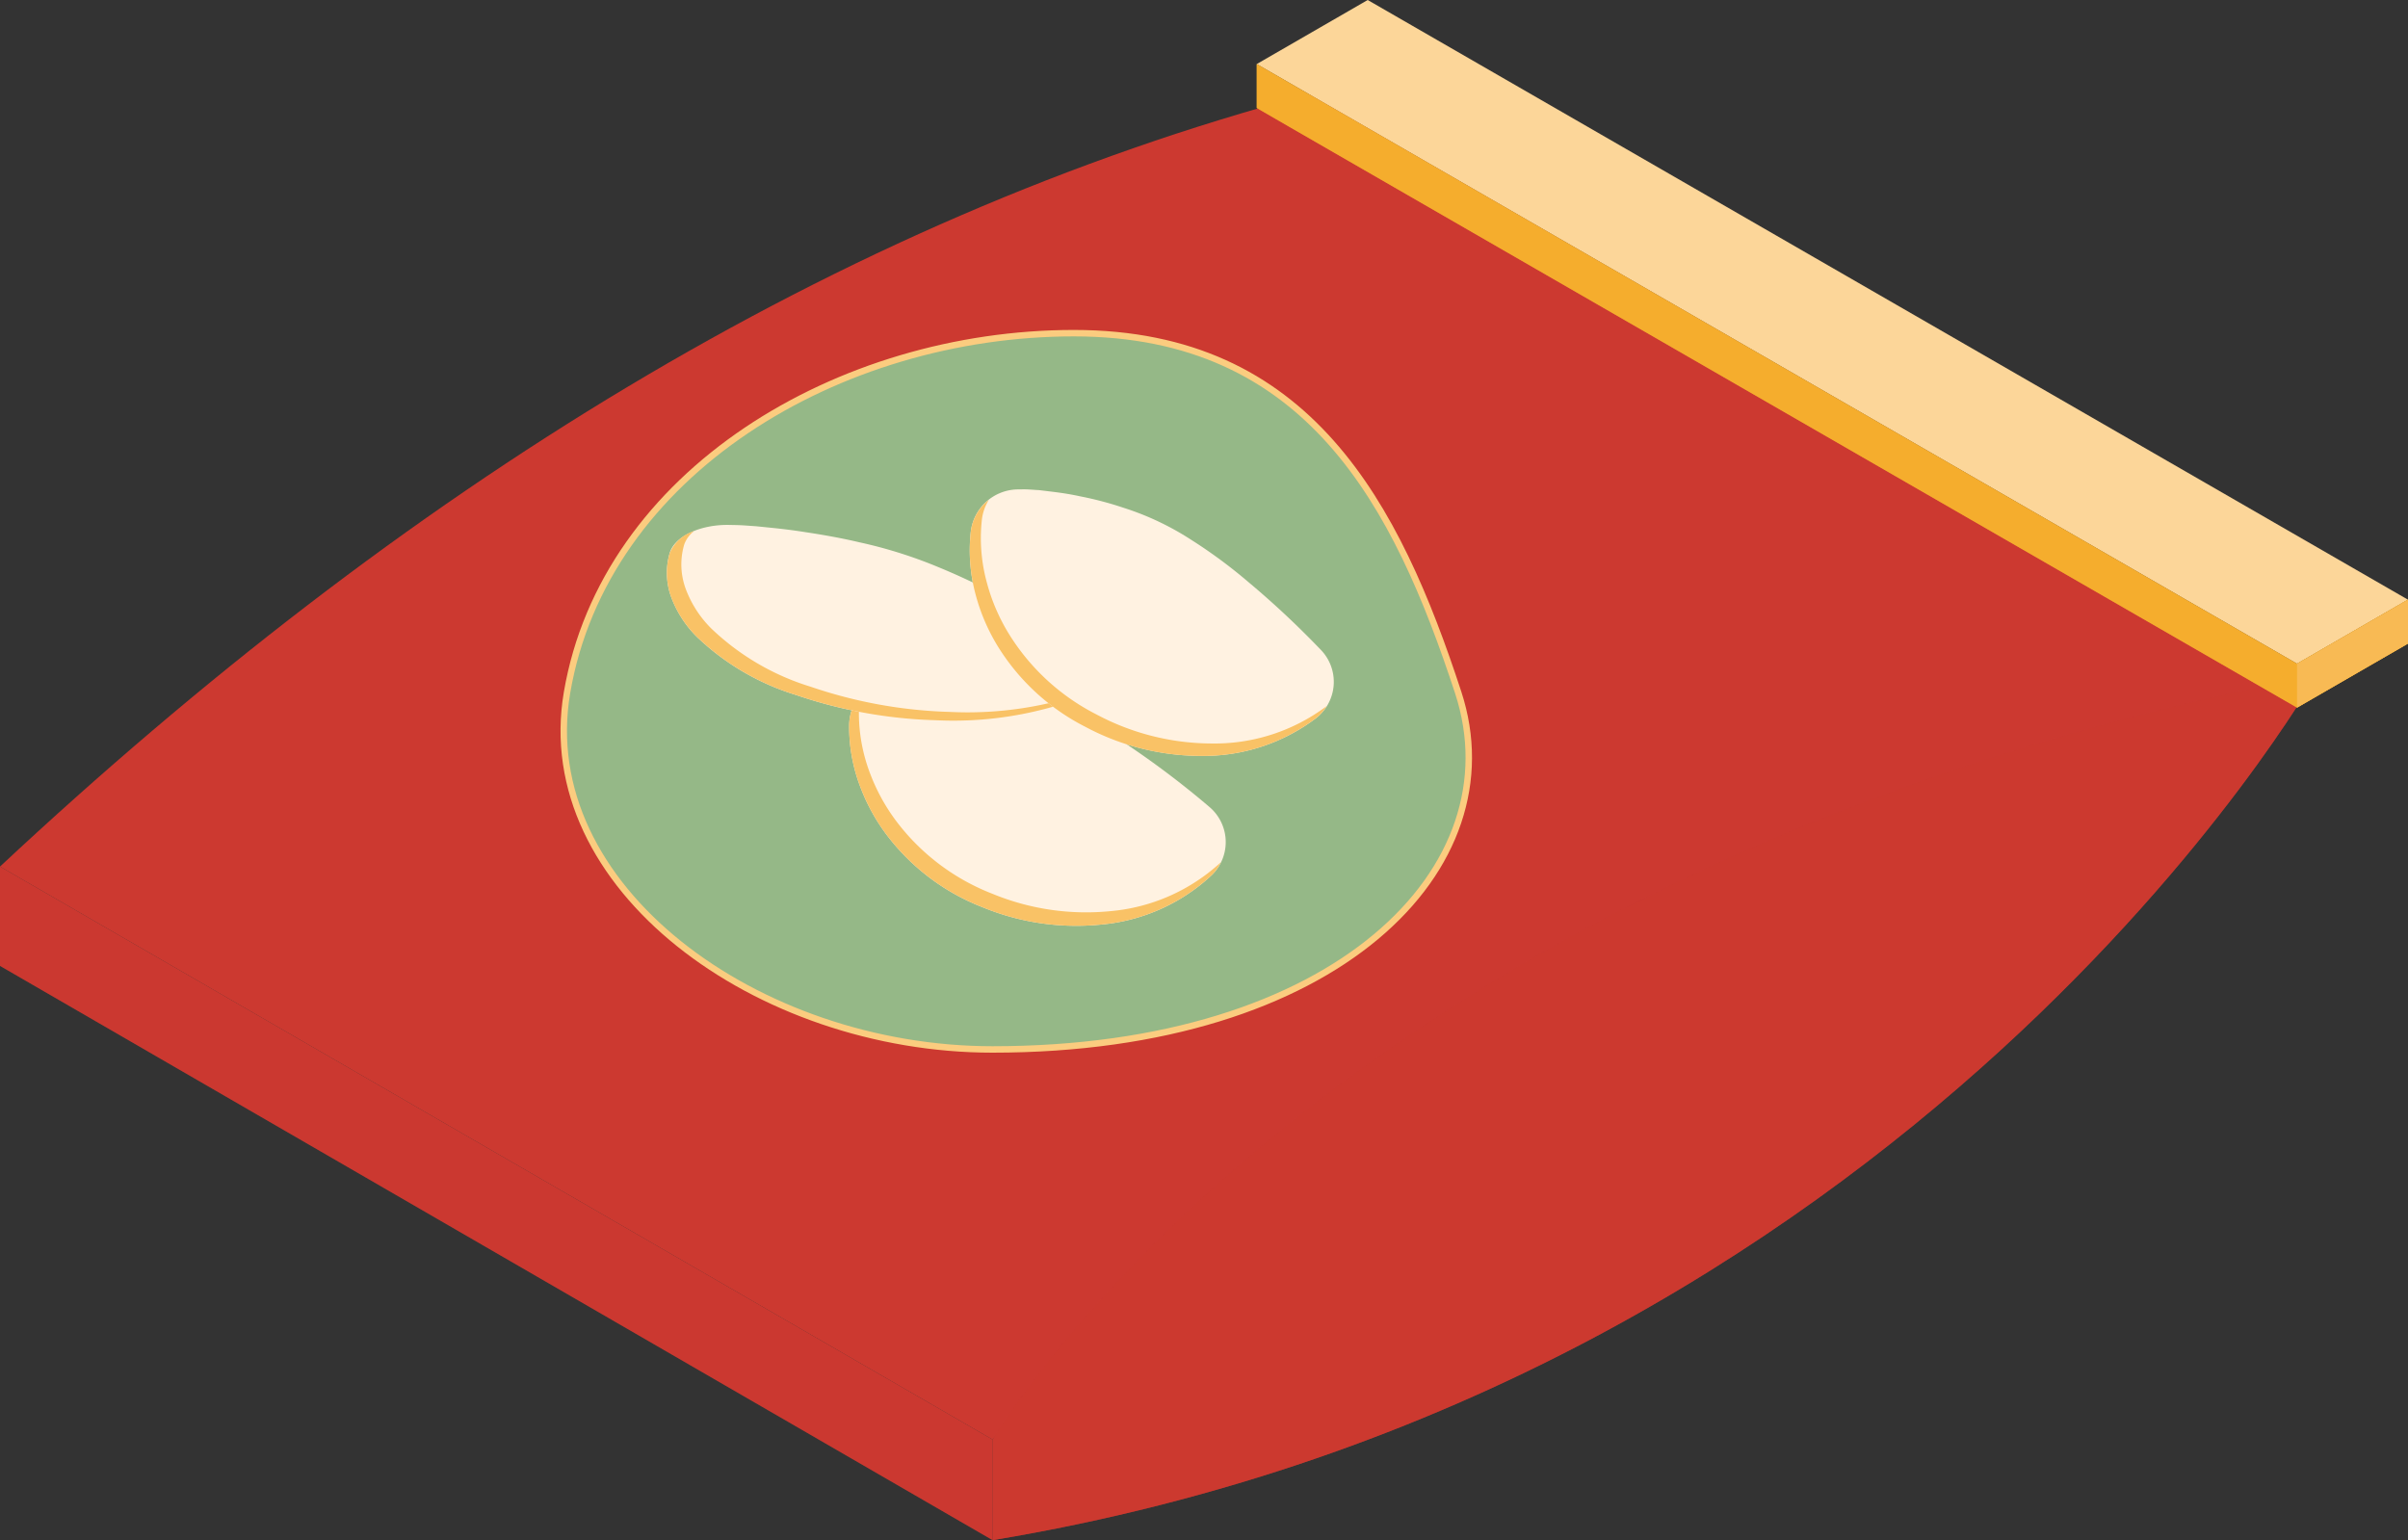 <svg xmlns="http://www.w3.org/2000/svg" width="214.469" height="137.188" viewBox="0 0 214.469 137.188"><rect x="0" y="0" width="214.469" height="137.188" fill="#333333" stroke="none"/><defs><style>.a,.b,.i{fill:#cc3930;}.b,.f{opacity:0.6;}.c{fill:#fcd699;}.d,.e,.f{fill:#f5ad2d;}.e{opacity:0.69;}.g{fill:#95b887;}.h{fill:none;stroke:#fbcc7f;stroke-miterlimit:10;stroke-width:0.574px;}.i{opacity:0.4;}.j{fill:#fff2e1;}.k{fill:#f9c266;}.l{fill:#f8ba54;}</style></defs><g transform="translate(-776.282 -43)"><g transform="translate(776.282 43)"><path class="a" d="M51.852,728.164l88.407,51.041c25.754-33.673,66.723-55,117.873-68.051l-89.69-51.782C126.236,670.6,87.7,694.684,51.852,728.164Z" transform="translate(-51.852 -650.975)"/><path class="a" d="M199.1,676.576s-35.681,63.343-117.873,77.008v-8.958S110.691,693.592,199.1,676.576Z" transform="translate(7.184 -616.396)"/><path class="b" d="M199.1,676.576s-35.681,63.343-117.873,77.008v-8.958S110.691,693.592,199.1,676.576Z" transform="translate(7.184 -616.396)"/><path class="c" d="M181.692,715.705,89.038,662.29l9.884-5.707L191.576,710Z" transform="translate(22.892 -656.583)"/><path class="d" d="M188.193,708.141h0l-6.5,3.753L89.038,658.479v3.909l2.939,1.7L181.692,715.8l9.884-5.707v-3.909Z" transform="translate(22.892 -652.772)"/><path class="e" d="M188.193,708.141h0l-6.5,3.753L89.038,658.479v3.909l2.939,1.7L181.692,715.8l9.884-5.707v-3.909Z" transform="translate(22.892 -652.772)"/><path class="f" d="M119.82,680.036v3.91l9.884-5.707v-3.909Z" transform="translate(84.765 -620.913)"/><path class="a" d="M140.258,742.224,51.852,691.072v-8.844l88.407,51.041Z" transform="translate(-51.851 -605.037)"/><path class="g" d="M148.2,698.456c5.108,15.613-10.821,31.789-41.481,31.789-20.929,0-40.84-14.481-37.893-31.789,3.338-19.586,24.219-32.014,45.144-32.014S142.738,681.772,148.2,698.456Z" transform="translate(-18.324 -636.766)"/><path class="h" d="M148.2,698.456c5.108,15.613-10.821,31.789-41.481,31.789-20.929,0-40.84-14.481-37.893-31.789,3.338-19.586,24.219-32.014,45.144-32.014S142.738,681.772,148.2,698.456Z" transform="translate(-18.324 -636.766)"/><path class="i" d="M140.258,742.224,51.852,691.072v-8.844l88.407,51.041Z" transform="translate(-51.851 -605.037)"/><g transform="translate(75.626 60.27)"><path class="j" d="M81.2,676.684c.527-.06.975-.054,1.451-.078l1.3.024c.846.018,1.634.063,2.372.15a30.556,30.556,0,0,1,4,.632,25.021,25.021,0,0,1,6.2,2.188,45.621,45.621,0,0,1,5.49,3.248,79.731,79.731,0,0,1,6.767,5.123l.286.244a4.1,4.1,0,0,1,.479,5.782c-.09.105-.187.208-.283.3a16.58,16.58,0,0,1-9.909,4.4,21.883,21.883,0,0,1-10.493-1.55,19.608,19.608,0,0,1-8.287-6.119A17.075,17.075,0,0,1,78,686.5a15.009,15.009,0,0,1-1.02-5.578,4.273,4.273,0,0,1,3.793-4.19Z" transform="translate(-76.975 -676.606)"/><path class="k" d="M100.224,696.626a21.888,21.888,0,0,1-10.493-1.553,19.6,19.6,0,0,1-8.287-6.12,17.156,17.156,0,0,1-2.574-4.53,15.056,15.056,0,0,1-1.02-5.577,4.244,4.244,0,0,1,.445-1.806,4.258,4.258,0,0,0-1.318,3.007A15.071,15.071,0,0,0,78,685.625a17.08,17.08,0,0,0,2.574,4.53,19.609,19.609,0,0,0,8.287,6.119,21.882,21.882,0,0,0,10.493,1.55,16.579,16.579,0,0,0,9.909-4.4c.1-.094.193-.2.283-.3a4.145,4.145,0,0,0,.545-.861A16.614,16.614,0,0,1,100.224,696.626Z" transform="translate(-76.977 -675.734)"/></g><g transform="translate(59.396 46.752)"><path class="j" d="M77.756,672.133c.647.015,1.189.069,1.77.105l1.571.159c1.02.108,1.966.229,2.838.37,1.767.265,3.329.557,4.723.885a40.976,40.976,0,0,1,7.077,2.216,59.229,59.229,0,0,1,6.017,2.875c2.08,1.147,4.353,2.414,7.2,4.328l.3.2c1.809,1.213,1.571,3.046-.533,4.091-.126.063-.265.123-.4.181a32.294,32.294,0,0,1-12.829,1.971,41.888,41.888,0,0,1-12.4-2.245,22.152,22.152,0,0,1-8.849-5.192A9.789,9.789,0,0,1,72,678.632a6.268,6.268,0,0,1-.163-4.009c.451-1.517,2.793-2.574,5.391-2.5Z" transform="translate(-71.585 -672.115)"/><path class="k" d="M96.776,688.406a41.886,41.886,0,0,1-12.392-2.246,22.164,22.164,0,0,1-8.852-5.192,9.791,9.791,0,0,1-2.242-3.449,6.279,6.279,0,0,1-.166-4.006,2.583,2.583,0,0,1,.885-1.213,3.438,3.438,0,0,0-2.167,1.954A6.269,6.269,0,0,0,72,678.262a9.792,9.792,0,0,0,2.246,3.446A22.154,22.154,0,0,0,83.1,686.9a41.892,41.892,0,0,0,12.4,2.245,32.294,32.294,0,0,0,12.829-1.971c.135-.057.274-.117.4-.181a4.314,4.314,0,0,0,.828-.542A32.354,32.354,0,0,1,96.776,688.406Z" transform="translate(-71.585 -671.745)"/></g><g transform="translate(86.368 43.588)"><path class="j" d="M85.27,671.064c.527-.006.975.048,1.448.069l1.294.157c.843.105,1.622.232,2.345.391a30.623,30.623,0,0,1,3.919,1.035,24.924,24.924,0,0,1,5.942,2.808,44.593,44.593,0,0,1,5.135,3.787,80,80,0,0,1,6.21,5.785l.262.271a4.1,4.1,0,0,1-.111,5.8c-.1.1-.208.187-.313.271a16.588,16.588,0,0,1-10.3,3.368A21.878,21.878,0,0,1,90.814,692.2a19.633,19.633,0,0,1-7.624-6.929,17.162,17.162,0,0,1-2.1-4.771,15.068,15.068,0,0,1-.451-5.65,4.271,4.271,0,0,1,4.2-3.781Z" transform="translate(-80.546 -671.064)"/><path class="k" d="M102.084,693.081A21.911,21.911,0,0,1,91.8,690.475a19.6,19.6,0,0,1-7.621-6.929,17.081,17.081,0,0,1-2.1-4.771,15.007,15.007,0,0,1-.448-5.65,4.227,4.227,0,0,1,.623-1.752,4.245,4.245,0,0,0-1.613,2.857,15.133,15.133,0,0,0,.448,5.65,17.257,17.257,0,0,0,2.1,4.771,19.632,19.632,0,0,0,7.624,6.929,21.876,21.876,0,0,0,10.282,2.607,16.588,16.588,0,0,0,10.3-3.368c.105-.084.214-.174.313-.271a4.163,4.163,0,0,0,.629-.8A16.6,16.6,0,0,1,102.084,693.081Z" transform="translate(-80.546 -670.443)"/></g><path class="l" d="M119.82,680.036v3.91l9.884-5.707v-3.909Z" transform="translate(84.765 -620.913)"/></g></g></svg>
